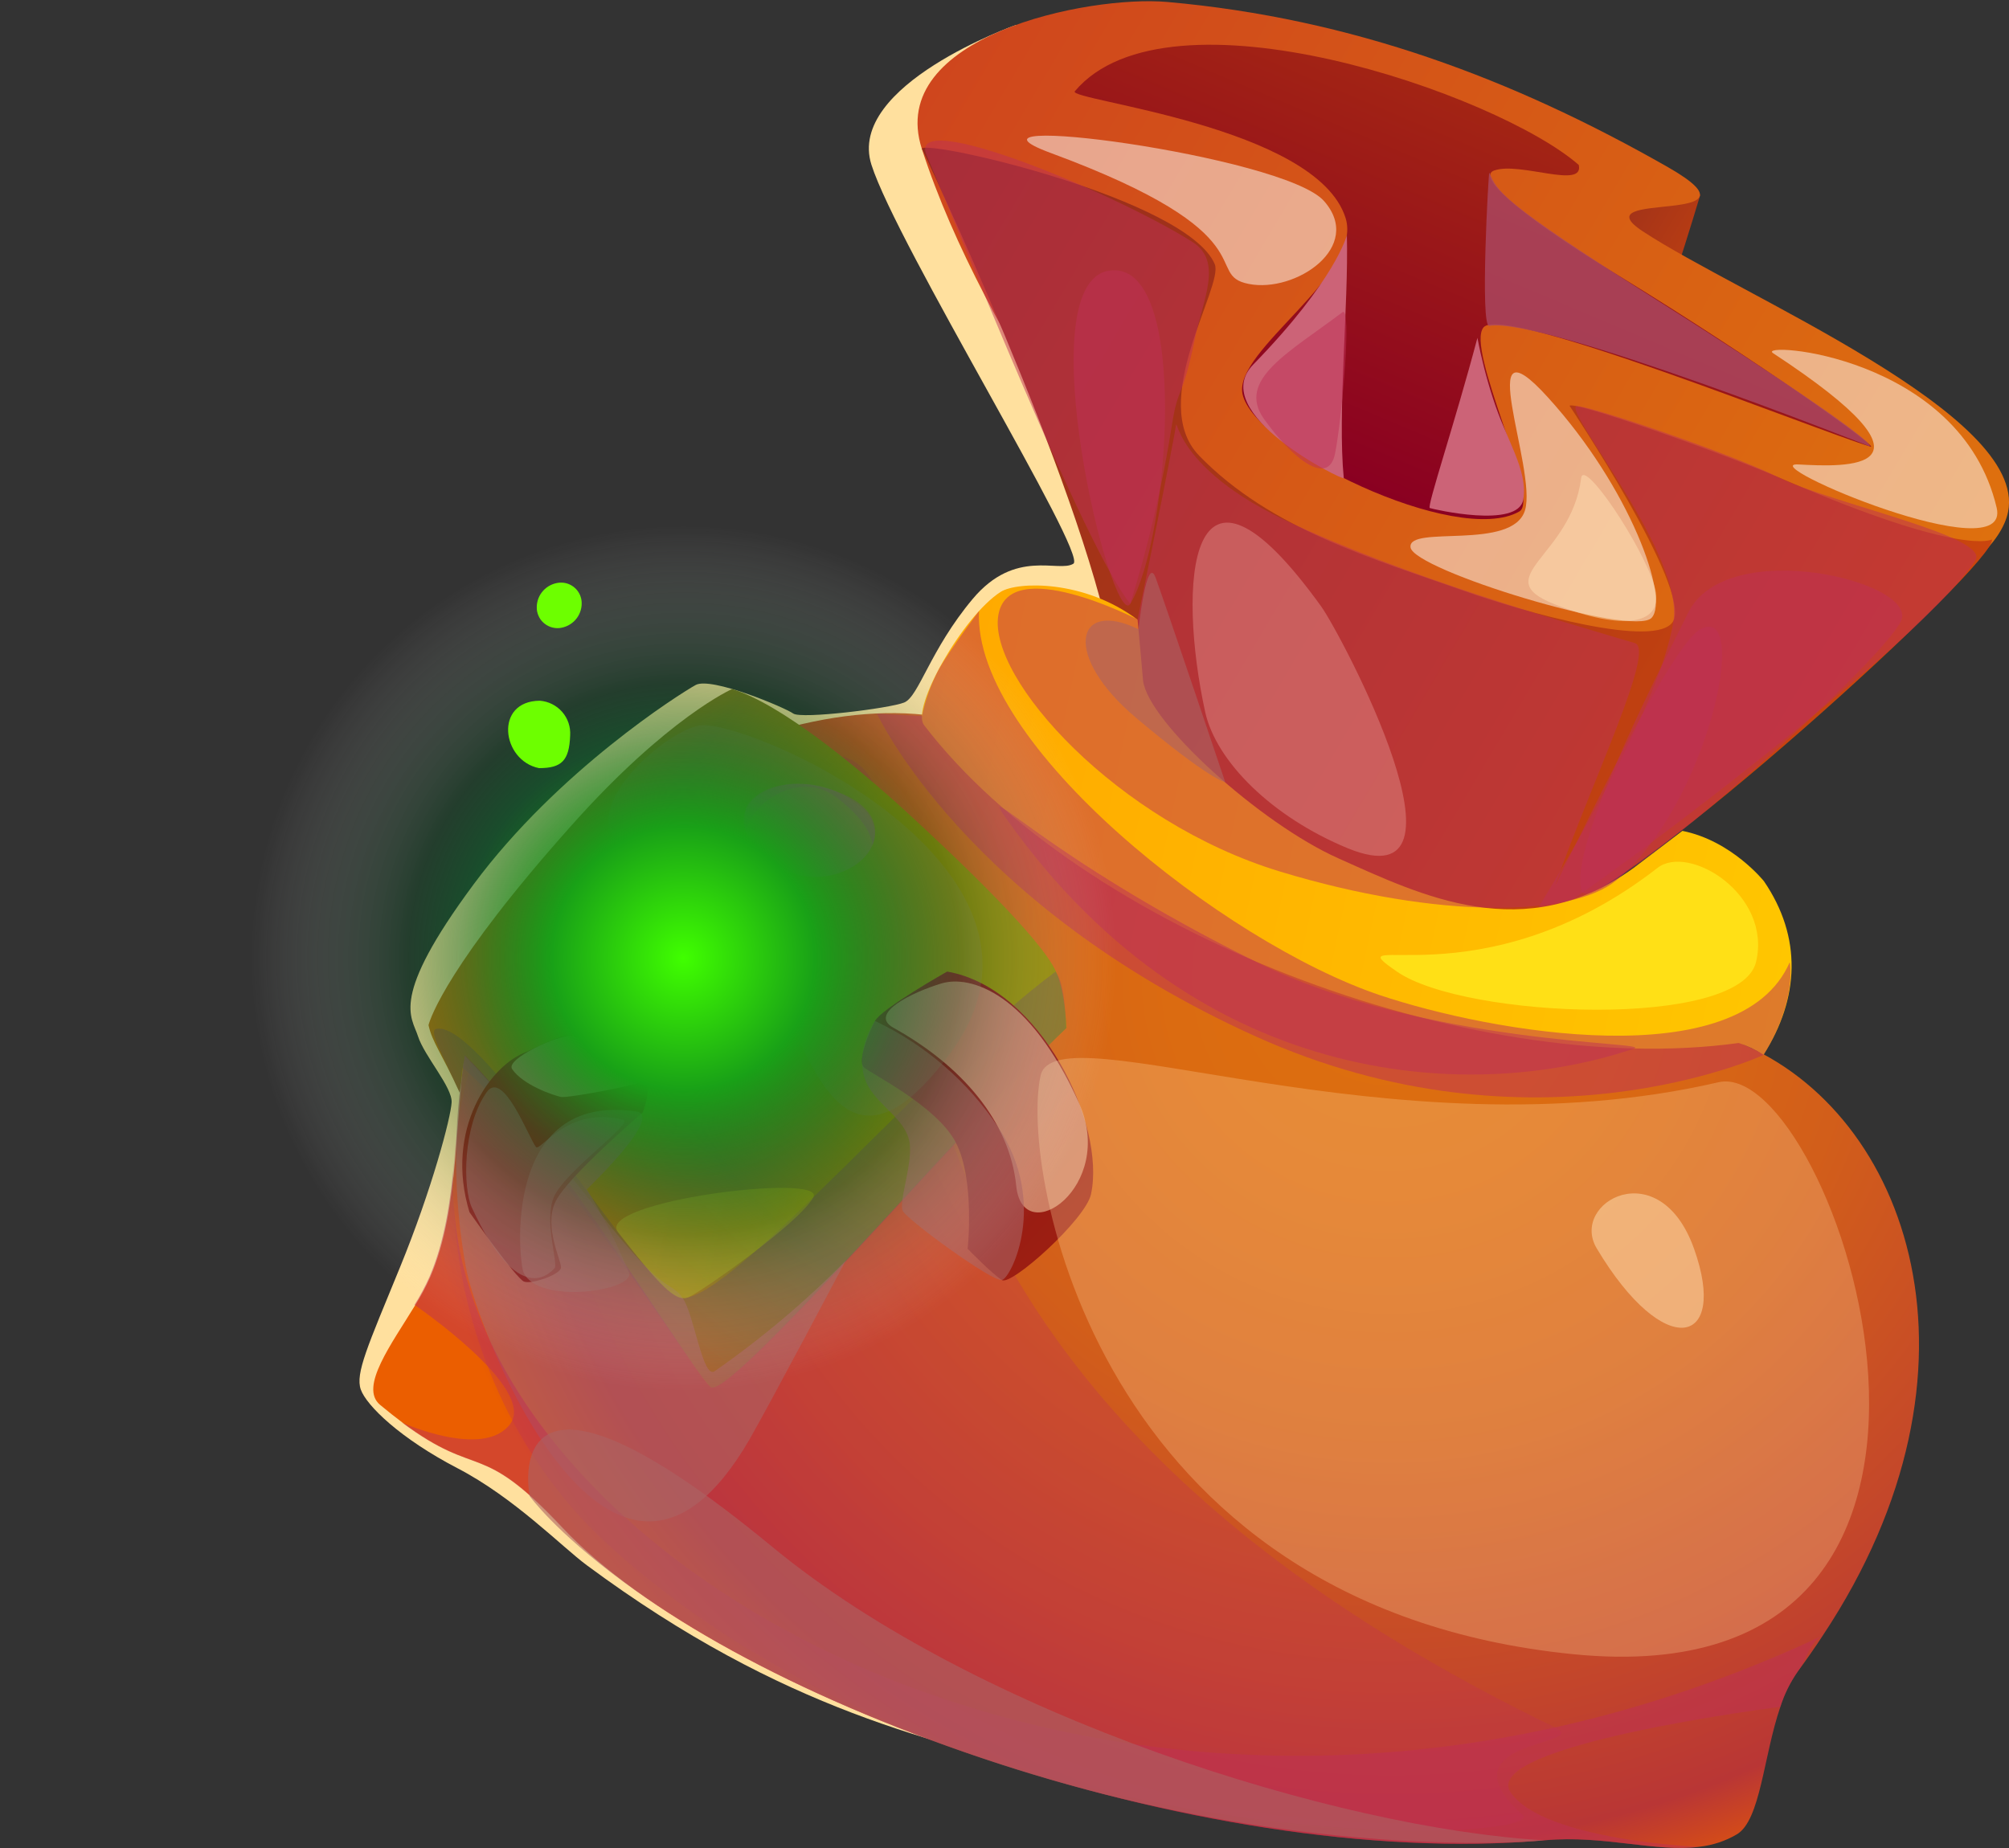 <svg width="50" height="46" viewBox="0 0 50 46" fill="none" xmlns="http://www.w3.org/2000/svg">
<rect x="0" y="0" width="50" height="46" fill="#333333" stroke="none"/>
<path d="M25.286 0.62C25.286 0.62 21.059 2.118 21.688 4.1C22.318 6.083 27.079 13.797 26.715 14.031C26.35 14.265 25.272 13.639 24.208 14.909C23.145 16.178 22.869 17.339 22.503 17.487C22.137 17.634 19.941 17.904 19.742 17.761C19.544 17.617 17.7 16.837 17.313 17.051C16.927 17.265 13.889 19.177 11.786 22.015C9.683 24.853 10.245 25.298 10.403 25.794C10.561 26.289 11.262 27.062 11.24 27.442C11.219 27.822 10.753 29.599 9.95 31.558C9.147 33.517 8.84 34.188 8.979 34.587C9.119 34.986 9.964 35.808 11.383 36.545C12.802 37.282 13.987 38.506 14.606 38.963C19.531 42.612 23.3 43.362 26.623 44.228L34.067 6.672L25.286 0.62Z" fill="#FFE09E"/>
<path d="M42.316 4.852C41.306 8.229 40.061 11.55 38.904 14.912C39.147 11.196 39.382 7.476 39.608 3.753C40.091 3.793 40.567 3.899 41.021 4.068C41.501 4.241 41.941 4.508 42.316 4.852Z" fill="url(#paint0_linear_245_57688)"/>
<path d="M41.512 4.161C37.665 1.966 33.653 0.457 29.053 0.049C27.076 -0.126 22.04 0.911 22.943 3.705C24.536 8.63 28.448 13.303 30.697 18.186C32.642 19.393 34.544 20.611 36.404 21.84C39.054 20.176 41.677 18.527 44.257 16.98C46.075 15.891 49.667 14.325 49.978 12.735C50.455 10.308 43.321 7.365 40.884 5.757C39.276 4.698 44.144 5.667 41.512 4.161Z" fill="url(#paint1_linear_245_57688)"/>
<path d="M27.676 16.186C26.885 11.978 22.943 3.699 22.943 3.699C23.098 3.476 29.538 4.952 30.232 6.574C30.468 7.119 28.543 10.006 29.847 11.345C31.621 13.172 34.172 13.907 36.432 14.707C37.911 15.232 41.249 16.175 41.644 15.46C42.092 14.645 39.064 10.102 39.064 10.102C39.138 9.96 42.821 11.255 44.426 11.949C48.859 13.864 49.575 13.428 49.575 13.428C49.73 13.977 40.58 22.338 38.71 22.641C35.072 23.246 28.464 20.37 27.676 16.186Z" fill="url(#paint2_linear_245_57688)"/>
<path d="M26.75 2.272C26.558 2.501 32.772 3.128 33.49 5.43C33.929 6.84 30.699 8.72 30.924 9.806C31.212 11.168 36.26 13.625 37.814 12.731C38.36 12.423 36.449 8.673 36.927 8.144C37.446 7.57 45.129 10.685 46.55 11.117C46.836 11.204 43.871 9.054 40.261 6.846C37.597 5.218 36.779 4.384 37.187 4.244C37.822 4.017 39.433 4.721 39.292 4.105C37.268 2.335 29.076 -0.494 26.75 2.272Z" fill="url(#paint3_linear_245_57688)"/>
<g style="mix-blend-mode:multiply" opacity="0.5">
<path d="M29.172 10.547C28.935 12.064 28.587 13.562 28.13 15.029C27.012 13.677 23.852 5.721 23.062 3.865C22.541 2.634 27.76 4.809 29.672 6.02C30.447 6.503 29.936 7.456 29.737 8.438C29.438 9.913 29.318 9.611 29.172 10.547Z" fill="#BE2F55"/>
</g>
<g style="mix-blend-mode:multiply" opacity="0.5">
<path d="M39.216 10.117C39.06 10.425 41.905 13.833 41.647 15.47C41.261 17.919 37.995 23.065 37.995 23.065C38.18 23.293 47.63 16.272 49.161 13.954C49.56 13.351 45.611 12.549 44.257 11.878C43.041 11.272 39.278 9.994 39.216 10.117Z" fill="#BE2F55"/>
</g>
<g style="mix-blend-mode:multiply" opacity="0.8">
<path d="M37.065 4.296C37.048 4.256 36.829 8.152 37.065 8.112C38.412 7.882 46.537 11.113 46.537 11.113C46.615 10.981 44.417 9.475 41.139 7.408C37.299 4.978 37.274 4.761 37.065 4.296Z" fill="#AB4863"/>
</g>
<g style="mix-blend-mode:multiply">
<path d="M33.521 5.854C33.566 7.596 33.285 10.263 33.444 11.902C33.444 11.975 30.012 10.283 31.19 9.075C33.247 6.963 33.521 5.854 33.521 5.854Z" fill="#CC6377"/>
</g>
<g style="mix-blend-mode:multiply">
<path d="M36.77 8.41C36.213 10.516 35.505 12.618 35.585 12.646C35.666 12.674 37.787 13.169 37.911 12.434C38.035 11.698 37.482 10.948 37.155 9.908C36.995 9.417 36.867 8.917 36.77 8.41Z" fill="#CC6377"/>
</g>
<g style="mix-blend-mode:soft-light" opacity="0.5">
<path d="M29.994 17.719C30.263 18.951 31.654 20.336 33.546 21.116C36.937 22.501 33.377 15.784 32.882 15.096C29.528 10.439 29.311 14.591 29.994 17.719Z" fill="#FFE0B3"/>
</g>
<path d="M45.368 40.708C45.175 41.004 44.968 41.301 44.748 41.6C44.557 41.871 44.41 42.169 44.31 42.485C43.888 43.716 43.817 45.312 43.225 45.661C42.94 45.828 42.623 45.933 42.294 45.969C41.198 46.108 39.929 45.675 38.457 45.806C29.76 46.576 17.873 42.152 14.002 38.024C11.923 35.806 11.941 36.845 10.012 35.407C9.843 35.28 9.66 35.136 9.459 34.969C8.933 34.53 9.75 33.448 10.336 32.484C10.476 32.261 10.6 32.029 10.707 31.789C11.082 30.919 11.231 29.923 11.327 28.875C11.482 27.182 11.504 25.349 12.123 23.744C13.739 19.549 22.081 15.812 25.721 18.869C30.465 22.854 39.327 24.344 43.294 25.96C47.497 27.682 49.782 34.056 45.368 40.708Z" fill="url(#paint4_radial_245_57688)"/>
<g style="mix-blend-mode:multiply" opacity="0.3">
<path d="M20.911 18.818C24.343 19.543 18.12 33.053 38.701 42.997C39.662 43.459 35.798 43.286 37.888 45.169C38.681 45.882 24.052 46.573 15.134 38.449C10.792 34.495 9.939 27.145 13.537 23.316C17.067 19.552 19.635 18.547 20.911 18.818Z" fill="#BE2F55"/>
</g>
<path d="M17.697 34.53C17.386 34.376 13.819 28.478 11.572 26.271C11.51 26.579 11.501 26.902 11.44 27.194C10.975 26.183 10.76 25.949 10.665 25.517C10.707 25.349 11.161 23.977 14.232 20.537C16.626 17.85 18.221 17.151 18.221 17.151C19.443 17.522 21.36 19.112 22.549 20.2C23.836 21.381 25.91 23.357 26.28 24.182C26.516 24.709 26.542 25.589 26.542 25.589C23.954 28.035 18.21 34.79 17.697 34.53Z" fill="url(#paint5_radial_245_57688)"/>
<g style="mix-blend-mode:multiply" opacity="0.3">
<path d="M17.697 34.53C17.386 34.359 13.722 28.453 11.51 26.572C11.448 26.873 11.501 26.902 11.44 27.202C10.988 26.183 10.654 25.647 10.865 25.609C12.062 25.387 16.076 32.291 16.991 32.31C18.253 32.337 23.238 26.415 26.269 24.188C26.522 24.473 26.532 25.595 26.532 25.595C23.977 28.056 18.202 34.813 17.697 34.53Z" fill="#6A386F"/>
</g>
<g style="mix-blend-mode:multiply" opacity="0.6">
<path d="M16.991 32.311C17.278 32.728 17.49 34.342 17.788 34.131C18.956 33.316 20.046 32.397 21.045 31.384C21.045 31.384 19.14 34.987 18.652 35.832C15.257 41.69 11.898 33.228 11.591 31.523C11.279 29.787 11.272 28.012 11.569 26.274C11.569 26.274 13.363 28.172 14.964 30.233C16.564 32.294 16.687 31.866 16.991 32.311Z" fill="#AB6363"/>
</g>
<path d="M23.573 24.184C23.573 24.184 21.938 25.107 21.775 25.415C21.612 25.723 21.347 26.406 21.494 26.56C21.642 26.714 23.318 27.52 23.793 28.447C24.267 29.374 24.083 31.085 24.083 31.085C24.083 31.085 24.703 31.721 24.939 31.864C25.174 32.007 27.017 30.354 27.153 29.726C27.529 27.987 25.899 24.588 23.573 24.184Z" fill="url(#paint6_linear_245_57688)"/>
<path d="M11.684 30.173C11.684 30.173 12.846 31.827 13.041 31.901C13.236 31.975 13.937 31.727 13.961 31.559C13.984 31.392 13.523 30.542 13.824 29.914C14.125 29.286 15.995 27.692 15.995 27.692C15.995 27.692 16.24 27.099 16.04 26.882C15.912 26.743 14.769 26.025 14.203 25.778C14.03 25.709 13.182 26.149 13.133 26.171C12.204 26.489 11.057 28.115 11.684 30.173Z" fill="url(#paint7_linear_245_57688)"/>
<path d="M24.909 14.73C23.968 15.329 22.669 17.619 22.996 18.047C26.912 23.169 36.564 26.887 43.271 25.962C43.49 26.031 43.699 26.13 43.891 26.255C44.786 24.839 44.853 23.331 43.902 21.936C43.902 21.936 43.096 20.925 41.871 20.682L40.655 21.606C37.943 23.567 35.373 22.287 33.306 21.364C31.375 20.502 28.562 17.968 28.448 16.934C28.448 16.896 28.312 15.426 28.312 15.426C26.984 14.428 25.325 14.473 24.909 14.73Z" fill="url(#paint8_linear_245_57688)"/>
<g style="mix-blend-mode:multiply" opacity="0.5">
<path d="M45.366 40.71C45.045 40.864 44.963 41.303 44.746 41.601C44.556 41.872 44.408 42.171 44.309 42.486C44.309 42.486 36.762 43.439 37.604 44.627C38.447 45.815 42.285 45.971 42.285 45.971C41.188 46.109 39.92 45.677 38.448 45.808C29.751 46.577 17.864 42.154 13.993 38.026C11.914 35.808 11.932 36.847 10.003 35.409C10.003 35.409 12.045 36.333 12.7 35.441C13.354 34.55 10.316 32.481 10.316 32.481C10.456 32.258 10.58 32.026 10.687 31.786C11.062 30.916 11.211 29.92 11.307 28.872C10.515 38.447 27.718 49.003 45.366 40.71Z" fill="#BE2F55"/>
</g>
<g style="mix-blend-mode:soft-light" opacity="0.3">
<path d="M42.766 26.94C34.583 28.832 26.279 25.118 25.899 26.771C25.375 29.08 27.248 39.988 39.154 41.176C51.059 42.364 45.628 26.268 42.766 26.94Z" fill="#FFD197"/>
</g>
<g style="mix-blend-mode:soft-light" opacity="0.5">
<path d="M22.233 25.581C23.928 26.523 25.131 27.907 25.292 29.52C25.454 31.133 27.791 29.535 26.852 27.453C25.612 24.702 24.146 24.265 23.433 24.479C22.72 24.693 21.601 25.229 22.233 25.581Z" fill="#FFE0B3"/>
</g>
<g style="mix-blend-mode:multiply" opacity="0.6">
<path d="M21.775 25.412C21.437 25.944 21.336 26.576 21.62 27.059C21.904 27.542 22.504 27.859 22.627 28.381C22.749 28.903 22.349 29.92 22.471 30.146C22.594 30.373 24.708 31.924 24.94 31.861C25.173 31.798 26.091 29.934 24.84 28.053C24.079 26.913 23.019 26 21.775 25.412Z" fill="#AB6363"/>
</g>
<g style="mix-blend-mode:multiply" opacity="0.6">
<path d="M15.839 27.668C12.473 27.168 12.908 31.415 13.033 31.681C13.415 32.491 15.842 32.123 15.651 31.664C15.353 30.954 15.004 30.265 14.606 29.605C14.765 29.449 16.499 27.767 15.839 27.668Z" fill="#AB6363"/>
</g>
<g style="mix-blend-mode:multiply" opacity="0.6">
<path d="M15.508 27.873C14.113 27.518 13.443 28.689 13.337 28.549C13.156 28.31 12.52 26.61 12.114 27.184C11.504 28.044 11.524 29.583 11.741 30.054C12.911 32.591 13.698 31.672 13.801 31.57C13.903 31.469 13.529 30.399 13.785 29.796C14.057 29.154 15.792 27.945 15.508 27.873Z" fill="#AB6363"/>
</g>
<g style="mix-blend-mode:soft-light" opacity="0.5">
<path d="M12.746 26.611C13.022 27.016 13.796 27.273 13.965 27.305C14.134 27.338 16.048 26.983 16.032 26.888C16.017 26.793 14.469 25.811 14.195 25.785C13.92 25.758 12.571 26.354 12.746 26.611Z" fill="#FFE0B3"/>
</g>
<g style="mix-blend-mode:multiply" opacity="0.5">
<path d="M24.365 15.212C24.21 18.526 30.475 23.471 34.345 24.772C37.097 25.695 43.305 26.808 44.543 23.951C44.543 23.951 44.743 24.875 43.892 26.26C43.892 26.26 38.154 28.918 31.251 25.798C24.015 22.525 21.826 17.765 21.826 17.765L22.946 17.824C23.032 17.412 23.177 17.015 23.376 16.643C23.673 16.131 24.365 15.212 24.365 15.212Z" fill="#BE2F55"/>
</g>
<g style="mix-blend-mode:multiply" opacity="0.6">
<path d="M38.437 45.809C33.309 45.518 24.342 42.731 19.223 38.506C12.293 32.78 13.182 37.24 13.182 37.24C13.182 37.24 15.694 40.759 24.229 43.693C32.211 46.435 38.437 45.809 38.437 45.809Z" fill="#AB6363"/>
</g>
<g style="mix-blend-mode:multiply" opacity="0.2">
<path d="M17.509 18.052C16.552 18.03 12.805 21.341 17.346 21.592C19.646 21.721 19.776 31.478 23.656 26.209C26.935 21.775 19.145 18.089 17.509 18.052Z" fill="#928B6F"/>
</g>
<g style="mix-blend-mode:soft-light" opacity="0.5">
<path d="M39.74 31.076C41.429 33.904 43.023 33.502 42.162 31.085C41.302 28.669 39.056 29.931 39.74 31.076Z" fill="#FFE0B3"/>
</g>
<g style="mix-blend-mode:multiply" opacity="0.5">
<path d="M25.064 20.405C29.967 27.305 36.869 27.399 40.669 26.1C41.171 25.928 35.48 26.029 31.283 23.953C25.975 21.324 24.255 19.266 25.064 20.405Z" fill="#BE2F55"/>
</g>
<g style="mix-blend-mode:multiply" opacity="0.5">
<path d="M29.228 10.82C28.918 12.486 28.312 15.42 28.312 15.42C28.312 15.42 25.088 13.757 24.844 15.327C24.601 16.897 27.791 20.46 31.86 21.695C35.822 22.898 39.129 22.817 40.221 21.918C42.5 20.042 43.583 15.018 42.33 15.655C41.477 16.091 38.57 22.427 38.716 22.01C39.631 19.414 41.212 16.162 40.687 16.008C38.846 15.454 34.986 14.37 31.944 12.929C28.845 11.439 29.388 9.972 29.228 10.82Z" fill="#BE2F55"/>
</g>
<path d="M41.252 21.604C36.813 25.052 33.085 23.031 34.776 24.191C36.466 25.352 43.305 25.627 43.705 23.944C44.105 22.26 42.027 20.997 41.252 21.604Z" fill="#FFE016"/>
<g style="mix-blend-mode:multiply" opacity="0.5">
<path d="M28.13 15.029C29.101 13.454 29.641 6.426 27.603 6.737C25.537 7.051 27.687 15.749 28.13 15.029Z" fill="#BE2F55"/>
</g>
<g style="mix-blend-mode:soft-light" opacity="0.5">
<path d="M26.151 3.808C31.669 5.847 29.914 6.839 31.08 7.068C32.246 7.297 33.955 6.144 32.953 5.005C31.951 3.866 23.245 2.735 26.151 3.808Z" fill="white"/>
</g>
<g style="mix-blend-mode:soft-light" opacity="0.5">
<path d="M38.527 9.894C40.568 12.141 41.554 14.89 41.106 15.378C40.658 15.866 35.171 14.19 35.105 13.623C35.038 13.057 37.648 13.722 37.955 12.7C38.262 11.678 36.599 7.767 38.527 9.894Z" fill="white"/>
</g>
<g style="mix-blend-mode:soft-light" opacity="0.5">
<path d="M44.127 8.79C48.656 11.764 45.904 11.623 44.757 11.561C43.609 11.499 50.075 14.259 49.693 12.638C48.791 8.81 43.681 8.496 44.127 8.79Z" fill="white"/>
</g>
<g style="mix-blend-mode:multiply" opacity="0.5">
<path d="M47.308 15.467C47.798 14.487 42.95 13.295 42.007 15.269C41.657 16 38.986 21.056 39.363 22.181C39.611 22.918 46.711 16.662 47.308 15.467Z" fill="#BE2F55"/>
</g>
<g style="mix-blend-mode:multiply" opacity="0.5">
<path d="M33.41 7.773C32.087 8.772 30.758 9.454 31.463 10.436C32.169 11.418 33.057 12.129 33.227 11.29C33.395 10.451 33.653 7.587 33.41 7.773Z" fill="#BE2F55"/>
</g>
<path opacity="0.35" d="M15.383 30.674C16.419 31.998 16.809 32.421 17.127 32.294C17.445 32.166 19.919 30.42 20.243 29.802C20.567 29.183 14.782 29.906 15.383 30.674Z" fill="url(#paint9_linear_245_57688)"/>
<g style="mix-blend-mode:soft-light" opacity="0.5">
<path d="M39.352 11.9C39.107 13.861 36.999 14.37 38.691 15.041C40.383 15.712 41.469 15.58 41.173 14.579C40.877 13.579 39.414 11.395 39.352 11.9Z" fill="#FFE0B3"/>
</g>
<g style="mix-blend-mode:multiply" opacity="0.6">
<path d="M28.334 15.663C26.755 14.893 26.437 16.322 28.275 17.868C30.112 19.415 30.494 19.471 30.494 19.471C30.494 19.471 28.982 14.975 28.76 14.377C28.538 13.78 28.334 15.663 28.334 15.663Z" fill="#AB6363"/>
</g>
<g style="mix-blend-mode:multiply" opacity="0.3">
<path d="M18.649 20.861C20.006 22.939 22.797 21.192 21.383 20.047C19.968 18.901 17.949 19.785 18.649 20.861Z" fill="#C763A7"/>
</g>
<g style="mix-blend-mode:multiply" opacity="0.6">
<path d="M18.577 20.73C18.652 20.008 19.877 19.144 20.814 19.846C21.75 20.548 21.711 21.047 21.711 21.047C21.711 21.047 22.163 20.174 20.781 19.688C19.399 19.201 18.619 19.842 18.562 20.149C18.529 20.342 18.534 20.539 18.577 20.73Z" fill="#AB6363"/>
</g>
<g style="mix-blend-mode:multiply" opacity="0.3">
<path d="M16.439 21.141C17.104 22.155 18.556 21.256 17.835 20.705C17.113 20.154 16.091 20.619 16.439 21.141Z" fill="#C763A7"/>
</g>
<g style="mix-blend-mode:multiply" opacity="0.6">
<path d="M16.4 21.078C16.445 20.72 17.078 20.277 17.548 20.616C18.017 20.954 17.994 21.201 17.994 21.201C17.994 21.201 18.235 20.762 17.529 20.537C16.823 20.313 16.426 20.64 16.395 20.796C16.378 20.889 16.379 20.985 16.4 21.078Z" fill="#AB6363"/>
</g>
<path style="mix-blend-mode:screen" d="M28.084 34.842C34.2 28.772 34.2 18.931 28.084 12.861C21.968 6.791 12.053 6.791 5.937 12.861C-0.179 18.931 -0.179 28.772 5.937 34.842C12.053 40.911 21.968 40.911 28.084 34.842Z" fill="url(#paint10_radial_245_57688)"/>
<path d="M14.477 15.018C14.478 15.171 14.421 15.319 14.318 15.433C14.214 15.547 14.072 15.618 13.919 15.634C13.846 15.64 13.774 15.631 13.705 15.607C13.636 15.583 13.574 15.545 13.521 15.496C13.468 15.447 13.426 15.387 13.399 15.32C13.37 15.254 13.357 15.182 13.359 15.11C13.36 14.959 13.418 14.813 13.521 14.701C13.624 14.589 13.765 14.519 13.917 14.504C13.989 14.498 14.061 14.506 14.129 14.529C14.197 14.553 14.259 14.589 14.312 14.638C14.364 14.686 14.406 14.745 14.435 14.811C14.463 14.876 14.478 14.947 14.477 15.018Z" fill="#6DFF00"/>
<path d="M14.19 18.307C14.167 18.934 13.979 19.12 13.415 19.12C12.484 18.934 12.292 17.45 13.436 17.442C13.651 17.459 13.851 17.559 13.992 17.721C14.133 17.883 14.204 18.094 14.19 18.307Z" fill="#6DFF00"/>
<defs>
<linearGradient id="paint0_linear_245_57688" x1="37.187" y1="7.829" x2="41.554" y2="10.409" gradientUnits="userSpaceOnUse">
<stop stop-color="#932B1D"/>
<stop offset="1" stop-color="#CA450E"/>
</linearGradient>
<linearGradient id="paint1_linear_245_57688" x1="22.378" y1="3.345" x2="47.013" y2="17.902" gradientUnits="userSpaceOnUse">
<stop stop-color="#CF461D"/>
<stop offset="1" stop-color="#DE700E"/>
</linearGradient>
<linearGradient id="paint2_linear_245_57688" x1="21.534" y1="6.081" x2="45.567" y2="20.282" gradientUnits="userSpaceOnUse">
<stop stop-color="#932B1D"/>
<stop offset="1" stop-color="#CA450E"/>
</linearGradient>
<linearGradient id="paint3_linear_245_57688" x1="34.26" y1="12.266" x2="38.087" y2="3.218" gradientUnits="userSpaceOnUse">
<stop stop-color="#8A0021"/>
<stop offset="1" stop-color="#A32414"/>
</linearGradient>
<radialGradient id="paint4_radial_245_57688" cx="0" cy="0" r="1" gradientUnits="userSpaceOnUse" gradientTransform="translate(34.508 24.324) rotate(11.873) scale(24.464 24.296)">
<stop stop-color="#DE700E"/>
<stop offset="0.22" stop-color="#DB6B11"/>
<stop offset="0.47" stop-color="#D25E1A"/>
<stop offset="0.73" stop-color="#C4472A"/>
<stop offset="0.89" stop-color="#B93635"/>
<stop offset="1" stop-color="#EB5E00"/>
</radialGradient>
<radialGradient id="paint5_radial_245_57688" cx="0" cy="0" r="1" gradientUnits="userSpaceOnUse" gradientTransform="translate(25.544 23.466) rotate(30.202) scale(13.801 13.75)">
<stop offset="0.37" stop-color="#998A05"/>
<stop offset="0.68" stop-color="#83771E"/>
<stop offset="1" stop-color="#C3700E"/>
</radialGradient>
<linearGradient id="paint6_linear_245_57688" x1="20.499" y1="27.21" x2="25.689" y2="31.944" gradientUnits="userSpaceOnUse">
<stop stop-color="#8B111B"/>
<stop offset="1" stop-color="#9D1F11"/>
</linearGradient>
<linearGradient id="paint7_linear_245_57688" x1="14.199" y1="33.694" x2="16.282" y2="27.891" gradientUnits="userSpaceOnUse">
<stop stop-color="#8B111B"/>
<stop offset="1" stop-color="#9D1F11"/>
</linearGradient>
<linearGradient id="paint8_linear_245_57688" x1="22.826" y1="18.28" x2="44.886" y2="22.989" gradientUnits="userSpaceOnUse">
<stop stop-color="#FFA900"/>
<stop offset="1" stop-color="#FFC600"/>
</linearGradient>
<linearGradient id="paint9_linear_245_57688" x1="15.387" y1="30.296" x2="19.929" y2="31.265" gradientUnits="userSpaceOnUse">
<stop stop-color="#C7CC34"/>
<stop offset="1" stop-color="#BBC200"/>
</linearGradient>
<radialGradient id="paint10_radial_245_57688" cx="0" cy="0" r="1" gradientUnits="userSpaceOnUse" gradientTransform="translate(17.01 23.851) scale(15.66 15.543)">
<stop stop-color="#40FF00"/>
<stop offset="0.21" stop-color="#19A117"/>
<stop offset="0.36" stop-color="#006625" stop-opacity="0.5"/>
<stop offset="0.44" stop-color="#00561F" stop-opacity="0.3"/>
<stop offset="0.69" stop-color="white" stop-opacity="0"/>
<stop offset="0.89" stop-color="white" stop-opacity="0"/>
<stop offset="1" stop-color="white" stop-opacity="0"/>
</radialGradient>
</defs>
</svg>
